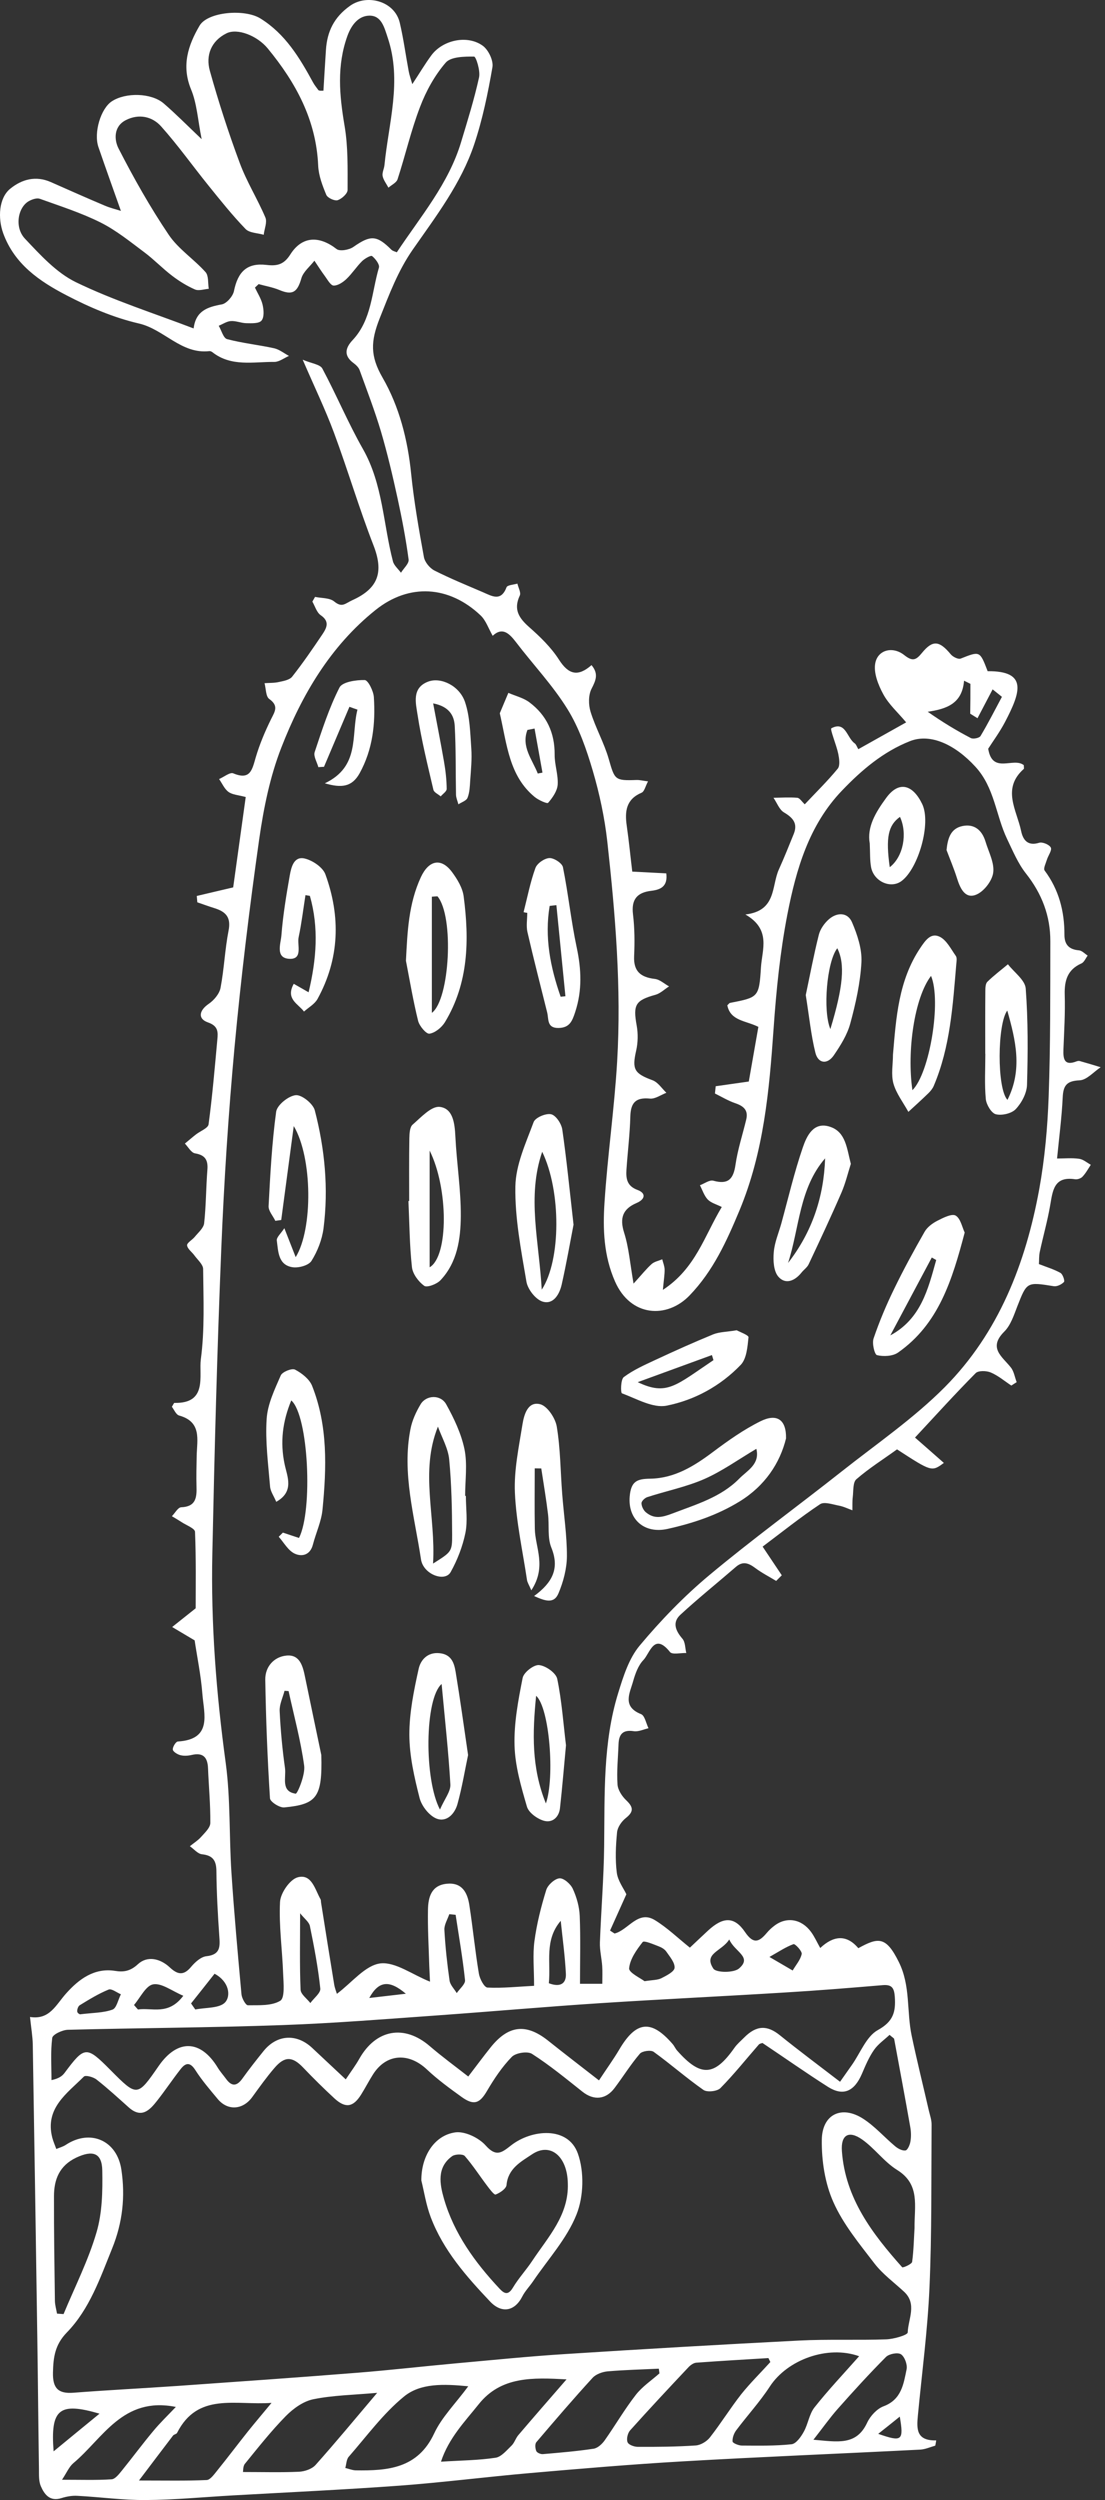 <svg width="221" height="500" viewBox="0 0 221 500" fill="none" xmlns="http://www.w3.org/2000/svg">
<rect x="0" y="0" width="221" height="500" fill="#333333" stroke="none"/>
<path d="M64.688 18.138C64.854 15.465 65.001 12.736 65.186 10.007C65.425 6.32 66.79 3.444 70.016 1.157C73.372 -1.24 78.922 0.18 79.954 4.55C80.71 7.758 81.134 11.021 81.743 14.266C81.89 15.059 82.167 15.815 82.462 16.829C83.881 14.69 84.987 12.81 86.278 11.058C88.546 7.998 93.469 6.91 96.566 9.159C97.691 9.989 98.723 12.127 98.484 13.455C97.58 18.654 96.511 23.89 94.833 28.887C92.215 36.705 87.2 43.25 82.535 49.943C79.604 54.165 77.852 58.848 75.953 63.623C74.109 68.288 74.017 71.201 76.525 75.552C79.844 81.305 81.54 87.924 82.222 94.69C82.793 100.295 83.771 105.882 84.785 111.431C84.969 112.427 85.946 113.625 86.886 114.105C90.058 115.709 93.358 117.055 96.621 118.456C98.373 119.212 100.198 120.373 101.305 117.46C101.47 116.999 102.724 116.944 103.48 116.723C103.665 117.534 104.236 118.53 103.96 119.101C102.65 121.885 103.775 123.6 105.84 125.425C108.034 127.361 110.228 129.481 111.795 131.933C113.694 134.902 115.575 135.418 118.304 133.021C119.742 134.754 119.189 136.027 118.322 137.723C117.659 138.995 117.677 140.949 118.119 142.369C119.115 145.596 120.83 148.582 121.752 151.809C122.95 155.957 122.932 156.16 127.32 155.994C127.928 155.976 128.555 156.142 129.606 156.271C129.09 157.211 128.887 158.299 128.315 158.539C125.199 159.866 124.941 162.281 125.347 165.139C125.789 168.2 126.084 171.279 126.453 174.321C128.997 174.45 131.099 174.561 133.256 174.671C133.588 177.289 132.113 177.935 130.27 178.156C127.412 178.488 126.232 179.889 126.601 182.876C126.932 185.642 126.951 188.462 126.822 191.265C126.693 194.307 128.168 195.45 130.97 195.782C131.966 195.893 132.869 196.759 133.81 197.275C132.906 197.847 132.077 198.677 131.099 198.953C127.08 200.06 126.582 200.945 127.338 205.111C127.633 206.734 127.596 208.541 127.227 210.145C126.379 213.869 126.859 214.699 130.509 216.045C131.597 216.45 132.371 217.686 133.275 218.552C132.169 218.976 131.026 219.824 129.975 219.714C127.135 219.437 126.14 220.543 126.066 223.291C125.974 226.831 125.531 230.371 125.292 233.911C125.181 235.68 125.347 237.192 127.504 237.985C129.237 238.63 129.071 239.847 127.301 240.603C124.554 241.783 123.89 243.59 124.831 246.559C125.771 249.527 126.011 252.717 126.711 256.718C128.407 254.855 129.292 253.731 130.343 252.79C130.897 252.311 131.726 252.164 132.445 251.85C132.611 252.532 132.906 253.196 132.925 253.878C132.943 254.911 132.759 255.962 132.574 257.971C139.12 253.694 140.853 247.222 144.356 241.396C143.305 240.861 142.217 240.585 141.553 239.903C140.834 239.147 140.484 238.004 139.986 237.045C140.89 236.713 141.922 235.92 142.678 236.141C145.683 236.971 146.697 235.773 147.103 232.915C147.545 229.873 148.523 226.923 149.242 223.917C149.703 222.037 148.725 221.207 147.048 220.636C145.646 220.156 144.337 219.363 142.991 218.7C143.047 218.22 143.084 217.741 143.139 217.243C145.185 216.948 147.25 216.653 149.758 216.303C150.366 212.837 151.03 209.094 151.675 205.369C149.131 204.097 146.089 204.189 145.462 201.055C145.72 200.834 145.849 200.594 146.015 200.576C151.657 199.469 151.823 199.488 152.192 193.459C152.413 189.937 154.275 185.881 149.076 182.894C155.363 182.157 154.257 177.197 155.787 173.86C156.838 171.537 157.778 169.177 158.737 166.817C159.603 164.697 158.608 163.554 156.801 162.484C155.861 161.931 155.381 160.548 154.699 159.553C156.285 159.534 157.889 159.424 159.456 159.553C159.935 159.589 160.359 160.309 160.949 160.862C163.254 158.41 165.54 156.179 167.55 153.726C168.048 153.118 167.845 151.735 167.661 150.795C167.292 148.988 165.946 145.817 166.278 145.651C169.136 144.139 169.357 147.55 170.924 148.656C171.237 148.877 171.367 149.338 171.662 149.836C174.777 148.085 177.764 146.407 181.231 144.471C179.608 142.517 177.764 140.894 176.658 138.847C175.644 136.985 174.685 134.552 175.054 132.634C175.57 129.942 178.557 129.205 180.843 131.012C182.503 132.321 183.185 132.063 184.402 130.569C186.559 127.933 187.886 128.135 190.154 130.864C190.578 131.38 191.666 131.915 192.145 131.712C195.98 130.2 195.962 130.145 197.529 134.238C205.642 134.164 204.074 138.516 201.014 144.379C199.944 146.425 198.562 148.287 197.64 149.744C198.469 154.906 202.673 151.366 204.757 153.026C204.757 153.413 204.849 153.726 204.738 153.8C200.313 157.746 203.355 162.042 204.222 166.19C204.591 167.96 205.512 169.269 207.836 168.55C208.499 168.347 209.864 168.919 210.159 169.509C210.435 170.044 209.642 171.094 209.384 171.924C209.163 172.662 208.628 173.713 208.923 174.1C211.781 177.935 212.906 182.267 212.887 186.969C212.887 188.923 213.809 189.901 215.801 190.066C216.409 190.122 216.962 190.749 217.534 191.117C217.128 191.652 216.833 192.445 216.28 192.685C213.496 193.92 212.869 196.095 212.943 198.916C213.053 202.567 212.832 206.236 212.685 209.887C212.611 211.823 212.869 213.224 215.321 212.265C215.506 212.191 215.764 212.154 215.966 212.21C217.368 212.597 218.75 213.021 220.133 213.445C218.732 214.367 217.349 216.008 215.911 216.063C213.312 216.174 212.648 217.114 212.537 219.511C212.353 223.438 211.837 227.365 211.412 231.698C212.924 231.698 214.381 231.55 215.819 231.753C216.649 231.864 217.386 232.528 218.161 232.952C217.626 233.763 217.165 234.63 216.501 235.33C216.188 235.68 215.487 235.92 215.008 235.846C210.767 235.201 210.546 238.133 210.03 241.083C209.495 244.217 208.61 247.296 207.946 250.412C207.78 251.223 207.836 252.071 207.78 252.809C209.384 253.436 210.822 253.86 212.095 254.579C212.556 254.837 212.998 256.164 212.795 256.386C212.334 256.883 211.394 257.344 210.749 257.234C205.347 256.367 205.383 256.367 203.466 261.253C202.784 263.023 202.138 265.033 200.866 266.305C197.566 269.587 200.442 271.301 202.175 273.496C202.802 274.288 202.95 275.45 203.337 276.427C202.987 276.648 202.618 276.87 202.268 277.109C200.903 276.206 199.631 275.118 198.156 274.491C197.289 274.122 195.667 274.085 195.132 274.62C190.984 278.805 187.038 283.175 183 287.508C184.863 289.13 186.78 290.827 188.771 292.578C186.338 294.367 186.338 294.367 179.405 289.868C176.676 291.841 173.8 293.648 171.274 295.842C170.555 296.468 170.703 298.146 170.555 299.363C170.445 300.248 170.5 301.152 170.481 302.055C169.578 301.723 168.675 301.281 167.753 301.115C166.499 300.875 164.84 300.285 164.01 300.838C160.028 303.493 156.285 306.498 152.524 309.319C153.906 311.384 155.123 313.21 156.358 315.053C155.99 315.422 155.603 315.809 155.234 316.178C153.833 315.33 152.358 314.574 151.049 313.597C149.74 312.62 148.596 312.159 147.195 313.357C143.489 316.565 139.673 319.626 136.077 322.945C134.418 324.475 135.1 326.134 136.483 327.738C137.073 328.42 137.018 329.637 137.257 330.596C136.151 330.559 134.473 330.965 134.012 330.412C130.823 326.411 129.993 330.633 128.684 331.997C127.652 333.067 127.062 334.708 126.637 336.201C125.974 338.598 124.37 341.29 128.205 342.82C128.961 343.115 129.219 344.664 129.698 345.641C128.721 345.862 127.688 346.378 126.748 346.231C124.554 345.899 123.78 346.839 123.706 348.831C123.614 351.522 123.319 354.214 123.503 356.888C123.577 358.012 124.425 359.285 125.292 360.096C126.73 361.479 126.73 362.364 125.144 363.617C124.314 364.281 123.503 365.443 123.411 366.457C123.153 369.13 123.024 371.859 123.356 374.514C123.558 376.136 124.702 377.63 125.273 378.847C124.204 381.225 123.098 383.677 122.01 386.111C122.305 386.314 122.618 386.498 122.913 386.701C125.679 386 127.596 381.944 130.989 384.027C133.459 385.539 135.598 387.623 137.976 389.522C139.175 388.397 140.392 387.236 141.627 386.092C144.614 383.345 146.863 383.235 149.02 386.424C150.754 388.969 151.878 388.323 153.39 386.535C153.796 386.056 154.275 385.595 154.791 385.207C157.225 383.272 160.267 383.732 162.203 386.369C162.885 387.291 163.365 388.379 164.047 389.596C166.647 387.143 169.283 386.793 171.662 389.632C175.626 387.457 177.193 387.18 179.774 392.416C182.134 397.173 181.304 402.281 182.337 407.148C183.388 412.144 184.623 417.104 185.766 422.101C185.987 423.041 186.338 424 186.319 424.94C186.245 435.8 186.375 446.659 185.895 457.5C185.526 466.055 184.383 474.592 183.572 483.128C183.332 485.709 183.203 488.18 187.241 488.069C187.186 488.42 187.13 488.77 187.057 489.12C186.061 489.397 185.065 489.858 184.051 489.913C168.177 490.724 152.284 491.351 136.391 492.273C126.213 492.863 116.036 493.73 105.877 494.615C97.212 495.371 88.583 496.477 79.899 497.122C68.763 497.933 57.608 498.45 46.453 499.077C40.682 499.408 34.93 499.962 29.159 499.998C24.587 500.035 20.014 499.39 15.423 499.15C14.391 499.095 13.285 499.298 12.289 499.611C9.966 500.349 8.878 498.874 8.159 497.214C7.717 496.182 7.809 494.891 7.79 493.711C7.661 484.898 7.587 476.067 7.458 467.235C7.182 447.784 6.868 428.332 6.555 408.881C6.518 407.203 6.223 405.525 6.002 403.387C9.984 404.014 11.183 400.916 13.322 398.575C15.7 395.938 18.779 393.504 23.001 394.168C24.66 394.445 26.043 394.26 27.574 392.841C29.454 391.089 32.054 391.679 33.971 393.486C35.52 394.924 36.718 395.164 38.212 393.375C39.005 392.435 40.185 391.347 41.291 391.236C44.167 390.923 44.001 389.227 43.854 387.143C43.559 382.847 43.319 378.552 43.282 374.237C43.264 372.117 42.6 371.084 40.388 370.845C39.539 370.753 38.783 369.794 37.972 369.241C38.71 368.632 39.558 368.116 40.185 367.415C40.941 366.567 42.047 365.553 42.065 364.595C42.102 360.944 41.752 357.293 41.604 353.624C41.512 351.43 40.609 350.453 38.322 350.988C37.603 351.154 36.774 351.209 36.073 351.025C35.483 350.877 34.617 350.342 34.561 349.918C34.506 349.402 35.151 348.333 35.557 348.296C42.526 347.872 40.793 342.838 40.48 338.819C40.185 335.003 39.392 331.223 38.931 328.07C37.179 327.019 35.797 326.208 34.432 325.397C35.741 324.346 37.069 323.295 39.134 321.654C39.134 317.284 39.226 311.827 39.005 306.369C38.986 305.687 37.309 305.06 36.368 304.452C35.723 304.028 35.041 303.641 34.377 303.235C35.004 302.608 35.594 301.465 36.239 301.447C39.189 301.336 39.373 299.492 39.3 297.28C39.244 295.233 39.3 293.187 39.337 291.14C39.41 287.932 40.388 284.374 35.834 283.101C35.207 282.935 34.801 281.903 34.377 281.35C34.672 280.889 34.783 280.557 34.893 280.575C41.586 280.723 39.742 275.1 40.166 271.855C40.959 265.918 40.682 259.833 40.627 253.804C40.627 252.901 39.539 251.979 38.894 251.094C38.396 250.394 37.493 249.785 37.419 249.066C37.364 248.568 38.452 247.978 38.949 247.37C39.65 246.503 40.719 245.618 40.83 244.641C41.217 241.12 41.199 237.543 41.475 234.003C41.641 232.03 41.07 231.016 39.005 230.666C38.23 230.536 37.64 229.393 36.977 228.711C37.714 228.103 38.433 227.476 39.189 226.886C40.056 226.204 41.623 225.632 41.715 224.858C42.471 219.234 42.95 213.574 43.467 207.932C43.614 206.42 43.669 205.204 41.604 204.484C39.484 203.747 39.834 202.069 41.752 200.76C42.803 200.041 43.891 198.75 44.112 197.552C44.831 193.772 44.978 189.882 45.716 186.102C46.232 183.484 45.181 182.36 42.987 181.659C41.807 181.29 40.646 180.866 39.466 180.461C39.429 180.037 39.392 179.612 39.355 179.188C41.531 178.672 43.706 178.156 46.638 177.474C47.412 171.887 48.279 165.692 49.145 159.405C47.689 159 46.509 158.963 45.716 158.391C44.886 157.801 44.444 156.695 43.817 155.81C44.776 155.404 45.992 154.39 46.656 154.667C50.086 156.105 50.436 153.911 51.136 151.514C51.911 148.877 52.999 146.296 54.215 143.826C54.99 142.277 55.783 141.171 53.847 139.788C53.146 139.29 53.202 137.723 52.907 136.635C53.884 136.561 54.861 136.617 55.801 136.395C56.723 136.192 57.922 135.99 58.438 135.326C60.576 132.616 62.531 129.758 64.467 126.882C65.315 125.609 66.016 124.319 64.153 123.047C63.342 122.494 63.01 121.258 62.475 120.318C62.66 120.004 62.826 119.691 63.01 119.378C64.319 119.654 65.942 119.544 66.845 120.3C68.449 121.609 69.021 120.687 70.496 120.023C75.787 117.626 76.728 114.289 74.7 109.071C71.823 101.678 69.574 94.026 66.808 86.578C65.094 81.95 62.936 77.488 60.539 71.938C62.291 72.694 64.006 72.86 64.467 73.708C67.306 79.018 69.629 84.605 72.598 89.823C76.58 96.847 76.635 104.794 78.59 112.279C78.811 113.109 79.641 113.791 80.194 114.547C80.728 113.662 81.835 112.703 81.724 111.892C81.171 107.781 80.397 103.706 79.512 99.65C78.534 95.169 77.484 90.689 76.193 86.301C74.958 82.153 73.39 78.078 71.915 74.003C71.713 73.469 71.196 72.971 70.717 72.621C68.707 71.145 69.039 69.597 70.533 68.011C74.349 63.937 74.331 58.442 75.787 53.519C75.972 52.911 75.087 51.749 74.423 51.215C74.165 51.012 72.948 51.712 72.413 52.229C71.288 53.353 70.422 54.718 69.279 55.806C68.597 56.451 67.583 57.133 66.734 57.115C66.126 57.096 65.518 55.953 65.001 55.252C64.246 54.239 63.582 53.169 62.881 52.137C61.996 53.298 60.669 54.331 60.281 55.64C59.47 58.461 58.511 59.106 55.875 58C54.547 57.447 53.109 57.207 51.727 56.82C51.487 57.059 51.229 57.281 50.989 57.52C51.524 58.663 52.243 59.751 52.519 60.95C52.759 61.982 52.87 63.439 52.298 64.121C51.8 64.729 50.325 64.656 49.274 64.637C48.223 64.619 47.191 64.139 46.158 64.213C45.347 64.268 44.554 64.822 43.743 65.153C44.296 66.075 44.665 67.624 45.421 67.827C48.5 68.638 51.708 68.97 54.824 69.652C55.875 69.892 56.797 70.648 57.792 71.182C56.815 71.606 55.838 72.381 54.879 72.381C50.676 72.344 46.251 73.395 42.489 70.445C42.324 70.316 42.084 70.205 41.881 70.224C36.239 70.869 32.828 65.854 27.758 64.692C22.743 63.531 17.839 61.429 13.248 59.032C7.901 56.248 2.886 52.837 0.637 46.642C-0.451 43.618 -0.248 39.599 2.056 37.737C4.398 35.838 7.163 35.1 10.15 36.41C13.727 37.995 17.304 39.581 20.918 41.111C22.024 41.59 23.222 41.867 24.181 42.18C22.614 37.755 21.12 33.589 19.682 29.403C18.705 26.509 20.162 21.697 22.374 20.258C25.14 18.451 30.265 18.562 32.736 20.683C35.114 22.729 37.327 24.978 40.332 27.836C39.558 23.964 39.392 20.719 38.212 17.88C36.258 13.142 37.622 9.048 39.908 5.14C41.531 2.356 48.943 1.729 52.095 3.702C57.055 6.781 59.913 11.538 62.605 16.479C62.9 17.032 63.324 17.53 63.692 18.046C63.987 18.193 64.153 18.138 64.688 18.138ZM86.001 396.325C85.965 395.422 85.891 394.279 85.854 393.154C85.743 389.393 85.522 385.632 85.596 381.87C85.651 379.437 86.26 377.058 89.339 376.745C92.436 376.431 93.487 378.533 93.874 381.041C94.575 385.576 95.017 390.167 95.773 394.703C95.939 395.754 96.843 397.468 97.488 397.505C100.512 397.653 103.572 397.321 106.817 397.155C106.817 393.762 106.522 390.941 106.891 388.194C107.352 384.747 108.219 381.317 109.251 377.98C109.564 376.984 110.929 375.749 111.888 375.657C112.736 375.583 114.119 376.782 114.561 377.759C115.335 379.437 115.87 381.354 115.944 383.179C116.128 387.66 115.999 392.14 115.999 396.749C117.843 396.749 118.986 396.749 120.461 396.749C120.461 395.496 120.516 394.352 120.443 393.228C120.332 391.642 119.926 390.038 119.982 388.471C120.221 382.055 120.756 375.657 120.83 369.241C120.959 358.916 120.553 348.554 123.651 338.561C124.665 335.261 125.789 331.684 127.928 329.121C132.15 324.069 136.796 319.257 141.83 315.053C150.44 307.863 159.53 301.244 168.324 294.293C175.294 288.78 182.724 283.691 188.956 277.423C199.742 266.545 205.144 252.661 207.854 237.801C208.96 231.698 209.513 225.448 209.735 219.234C210.103 208.909 210.048 198.566 210.067 188.241C210.085 183.171 208.37 178.727 205.199 174.708C203.595 172.68 202.563 170.173 201.419 167.794C199.152 163.056 198.93 157.525 195.077 153.339C191.058 148.951 186.135 146.61 182.023 148.214C176.64 150.334 172.307 154.021 168.398 158.114C161.797 164.992 159.235 173.86 157.483 182.839C156.027 190.361 155.252 198.05 154.718 205.72C153.851 218.11 152.763 230.371 147.914 242.041C145.333 248.218 142.66 254.155 137.921 259.077C133.404 263.779 126.121 263.392 123.005 256.293C120.738 251.131 120.553 245.821 120.903 240.493C121.512 231.09 122.876 221.723 123.429 212.32C124.296 197.589 123.079 182.913 121.457 168.273C120.922 163.517 119.908 158.76 118.562 154.169C117.308 149.91 115.815 145.559 113.492 141.816C110.542 137.041 106.596 132.892 103.185 128.412C101.802 126.605 100.438 125.37 98.539 127.158C97.672 125.646 97.175 124.079 96.124 123.084C89.837 117.128 81.835 116.594 75.087 122.014C66.071 129.242 60.355 138.995 56.262 149.523C53.994 155.331 52.722 161.654 51.837 167.849C49.883 181.641 48.205 195.487 46.914 209.352C45.679 222.756 44.812 236.215 44.259 249.674C43.43 269.974 42.895 290.274 42.471 310.591C42.157 324.659 43.245 338.635 45.144 352.592C46.121 359.819 45.808 367.213 46.288 374.514C46.822 382.645 47.56 390.757 48.297 398.869C48.371 399.662 49.145 401.045 49.569 401.045C51.782 401.027 54.345 401.193 56.059 400.142C57 399.552 56.705 396.657 56.631 394.795C56.465 389.983 55.764 385.171 56.004 380.395C56.096 378.607 57.977 375.878 59.544 375.454C62.346 374.698 62.992 377.888 64.116 379.861C64.209 380.027 64.172 380.285 64.209 380.487C65.075 385.963 65.942 391.458 66.845 396.934C66.974 397.671 67.269 398.39 67.38 398.759C70.403 396.491 73.04 393.062 76.064 392.675C79.069 392.324 82.498 394.942 86.001 396.325ZM152.487 408.586C152.321 408.66 151.934 408.697 151.749 408.918C149.205 411.831 146.789 414.873 144.079 417.62C143.434 418.266 141.443 418.487 140.705 417.989C137.276 415.592 134.123 412.808 130.731 410.356C130.159 409.95 128.426 410.19 127.965 410.743C126.121 412.9 124.609 415.353 122.895 417.62C121.143 419.943 118.728 420.109 116.497 418.339C113.197 415.721 109.933 413.029 106.393 410.762C105.49 410.19 103.148 410.559 102.355 411.37C100.42 413.361 98.834 415.74 97.414 418.155C95.939 420.681 94.796 421.16 92.307 419.372C89.929 417.657 87.55 415.924 85.412 413.914C81.724 410.43 77.281 410.706 74.626 414.836C73.778 416.164 73.058 417.583 72.21 418.929C70.625 421.455 69.094 421.695 66.882 419.667C64.743 417.694 62.66 415.629 60.65 413.527C58.493 411.259 56.944 411.167 54.861 413.619C53.294 415.445 51.892 417.418 50.473 419.372C48.611 421.972 45.568 422.211 43.559 419.814C41.992 417.934 40.388 416.072 39.078 414.025C38.046 412.403 37.161 412.495 36.147 413.785C34.524 415.85 33.068 418.044 31.445 420.109C29.933 422.045 28.293 423.76 25.73 421.455C23.628 419.575 21.544 417.657 19.314 415.906C18.668 415.389 17.101 414.965 16.769 415.316C13.377 418.708 8.933 421.64 10.464 427.558C10.666 428.314 10.998 429.051 11.257 429.789C11.883 429.531 12.566 429.346 13.137 428.978C18.041 425.733 23.407 428.056 24.273 433.919C25.084 439.303 24.513 444.52 22.448 449.628C20.033 455.601 17.912 461.815 13.358 466.498C10.98 468.95 10.666 471.439 10.593 474.481C10.519 477.615 11.607 478.777 14.704 478.537C21.655 478.003 28.625 477.652 35.575 477.173C47.56 476.325 59.544 475.495 71.528 474.536C78.037 474.02 84.545 473.264 91.053 472.674C98.428 472.011 105.803 471.255 113.178 470.794C128.721 469.798 144.264 468.895 159.825 468.102C165.632 467.807 171.459 468.065 177.248 467.862C178.76 467.807 181.525 467.014 181.544 466.479C181.636 463.788 183.461 460.782 180.806 458.33C178.815 456.486 176.547 454.827 174.906 452.707C171.901 448.779 168.638 444.852 166.665 440.39C164.987 436.629 164.305 432.112 164.36 427.945C164.434 422.82 168.343 420.994 172.602 423.723C174.962 425.235 176.861 427.429 179.018 429.236C179.59 429.715 180.438 430.176 181.101 430.084C181.507 430.029 181.968 428.996 182.079 428.332C182.245 427.392 182.226 426.378 182.06 425.438C181.028 419.556 179.921 413.675 178.834 407.793C178.797 407.627 178.539 407.517 177.912 406.964C176.879 407.941 175.607 408.807 174.796 409.987C173.782 411.444 173.081 413.122 172.381 414.763C170.869 418.266 168.675 419.28 165.651 417.399C161.3 414.634 156.985 411.591 152.487 408.586ZM79.364 50.459C84.121 43.287 89.744 36.723 92.233 28.371C93.524 24.093 94.852 19.834 95.81 15.483C96.105 14.156 95.202 11.316 94.815 11.316C92.879 11.298 90.168 11.335 89.136 12.533C86.942 15.078 85.209 18.212 84.01 21.383C82.203 26.085 81.079 31.044 79.512 35.856C79.29 36.539 78.313 36.981 77.686 37.534C77.281 36.76 76.691 36.022 76.525 35.211C76.396 34.529 76.82 33.755 76.894 33.017C77.723 24.573 80.433 16.202 77.557 7.573C76.838 5.398 76.267 3.075 73.833 3.13C71.786 3.185 70.348 4.826 69.5 7.131C67.325 13.142 67.878 19.041 68.91 25.144C69.629 29.348 69.519 33.718 69.519 37.995C69.519 38.714 68.357 39.765 67.527 40.042C66.919 40.226 65.518 39.581 65.26 38.972C64.485 37.11 63.729 35.119 63.637 33.146C63.25 24.001 59.175 16.534 53.552 9.694C51.431 7.113 47.449 5.582 45.292 6.67C42.213 8.2 41.107 11.095 41.973 14.174C43.706 20.387 45.697 26.546 47.947 32.593C49.33 36.336 51.505 39.802 53.072 43.489C53.478 44.43 52.87 45.794 52.741 46.956C51.505 46.587 49.883 46.605 49.108 45.794C46.472 43.065 44.093 40.079 41.697 37.11C38.525 33.183 35.594 29.053 32.238 25.292C30.45 23.282 27.758 22.692 25.14 24.038C22.651 25.329 22.854 28.057 23.72 29.717C26.744 35.617 30.026 41.443 33.732 46.937C35.649 49.795 38.765 51.805 41.107 54.423C41.752 55.142 41.568 56.635 41.752 57.76C40.812 57.834 39.742 58.221 38.986 57.889C37.382 57.188 35.834 56.23 34.432 55.16C32.515 53.704 30.837 51.934 28.919 50.496C26.08 48.375 23.278 46.089 20.125 44.504C16.253 42.568 12.086 41.24 7.993 39.765C7.403 39.544 6.5 39.839 5.873 40.171C3.605 41.332 2.812 45.425 4.988 47.73C8.048 50.975 11.275 54.533 15.165 56.432C22.651 60.065 30.671 62.609 38.728 65.688C39.152 62.148 41.531 61.392 44.37 60.876C45.329 60.691 46.564 59.272 46.785 58.239C47.578 54.312 49.422 52.524 53.312 52.985C55.469 53.243 56.797 52.893 58.069 50.883C60.41 47.195 63.84 47.103 67.325 49.813C67.97 50.311 69.85 49.979 70.698 49.371C74.109 46.993 75.345 47.011 78.276 49.943C78.59 50.238 79.051 50.311 79.364 50.459ZM119.797 416.072C121.401 413.638 122.71 411.831 123.835 409.932C127.209 404.179 130.233 403.829 134.529 408.807C134.879 409.213 135.082 409.729 135.432 410.116C140.134 415.426 142.862 415.279 146.882 409.563C147.416 408.807 148.135 408.199 148.799 407.535C151.288 405.009 153.445 404.991 155.99 407.056C159.825 410.153 163.789 413.103 168.011 416.348C168.97 414.984 169.67 413.988 170.371 412.993C172.067 410.596 173.266 407.277 175.57 406.005C178.668 404.29 179.165 402.391 178.963 399.367C178.834 397.542 178.354 396.86 176.492 397.026C169.947 397.579 163.383 398.114 156.819 398.501C144.595 399.257 132.353 399.828 120.129 400.621C109.306 401.322 98.52 402.28 87.698 403.055C77.299 403.792 66.919 404.64 56.502 405.009C42.194 405.525 27.887 405.581 13.561 405.949C12.455 405.986 10.537 406.89 10.445 407.572C10.095 410.356 10.298 413.195 10.298 416.016C11.754 415.703 12.418 415.223 12.897 414.597C16.935 409.176 17.267 409.139 22.079 413.988C27.445 419.39 27.445 419.39 31.759 413.158C35.502 407.775 40.129 407.904 43.54 413.509C44.02 414.302 44.665 415.021 45.218 415.777C46.343 417.325 47.357 417.27 48.481 415.703C49.828 413.822 51.266 411.997 52.722 410.19C55.377 406.908 59.286 406.65 62.402 409.545C64.596 411.591 66.771 413.638 69.15 415.869C70.256 414.209 71.159 413.011 71.879 411.72C75.216 405.839 80.876 404.843 85.946 409.213C88.435 411.352 91.109 413.306 93.653 415.297C95.368 413.048 96.695 411.259 98.078 409.526C101.636 405.046 105.158 404.622 109.528 408.051C112.809 410.669 116.147 413.232 119.797 416.072ZM154.072 472.398C153.943 472.14 153.814 471.863 153.685 471.605C148.873 471.9 144.079 472.176 139.267 472.527C138.732 472.564 138.124 472.988 137.718 473.412C133.773 477.597 129.846 481.801 126.011 486.078C125.531 486.631 125.255 487.793 125.513 488.438C125.716 488.954 126.84 489.36 127.559 489.36C131.431 489.379 135.303 489.342 139.156 489.084C140.152 489.01 141.369 488.272 141.996 487.461C144.19 484.659 146.07 481.616 148.264 478.814C150.071 476.565 152.136 474.536 154.072 472.398ZM171.827 471.236C165.559 468.987 157.483 471.9 153.962 477.302C151.97 480.363 149.463 483.091 147.25 486.041C146.789 486.65 146.458 487.553 146.513 488.291C146.55 488.623 147.693 489.083 148.32 489.102C151.639 489.12 154.994 489.194 158.294 488.844C159.216 488.752 160.193 487.369 160.747 486.355C161.613 484.824 161.834 482.833 162.885 481.487C165.651 477.984 168.73 474.739 171.827 471.236ZM182.908 445.608C182.853 441.202 184.088 436.887 179.442 433.993C176.824 432.37 174.925 429.642 172.399 427.872C169.726 426.009 168.14 426.986 168.38 430.231C169.062 439.671 174.464 446.733 180.438 453.444C180.567 453.592 182.355 452.836 182.429 452.356C182.742 450.033 182.779 447.655 182.908 445.608ZM75.437 478.556C70.735 478.98 66.605 479.035 62.641 479.846C60.65 480.252 58.641 481.709 57.166 483.202C54.234 486.189 51.634 489.489 48.979 492.753C48.574 493.25 48.648 494.172 48.592 494.393C52.593 494.393 56.207 494.504 59.821 494.338C60.964 494.283 62.402 493.785 63.121 492.974C67.103 488.512 70.883 483.94 75.437 478.556ZM11.404 462.718C11.847 462.755 12.289 462.773 12.713 462.81C14.962 457.39 17.654 452.098 19.295 446.493C20.457 442.584 20.53 438.233 20.457 434.103C20.401 430.545 18.539 429.973 15.276 431.504C11.883 433.108 10.796 435.873 10.796 439.247C10.777 446.217 10.888 453.186 10.98 460.155C10.998 461.022 11.257 461.87 11.404 462.718ZM27.795 496.09C33.086 496.09 37.216 496.182 41.346 495.998C42.047 495.961 42.803 494.891 43.374 494.191C45.476 491.591 47.486 488.918 49.569 486.3C50.989 484.53 52.464 482.796 54.308 480.565C47.08 481.1 39.558 478.39 35.409 486.576C35.28 486.816 34.801 486.871 34.617 487.092C32.496 489.858 30.413 492.642 27.795 496.09ZM93.653 477.247C88.712 476.767 84.084 476.601 80.784 479.312C76.617 482.723 73.335 487.24 69.74 491.351C69.279 491.886 69.279 492.826 69.058 493.582C69.758 493.748 70.44 494.043 71.141 494.062C77.539 494.154 83.549 493.711 86.831 486.687C88.343 483.442 91.053 480.768 93.653 477.247ZM113.307 475.864C106.541 475.495 100.198 475.237 95.737 480.842C92.971 484.308 89.744 487.608 88.195 492.328C92.307 492.07 95.755 492.052 99.129 491.536C100.29 491.351 101.341 490.042 102.319 489.102C102.89 488.549 103.13 487.645 103.665 487.018C106.707 483.442 109.804 479.902 113.307 475.864ZM131.892 474.666C131.855 474.352 131.8 474.039 131.763 473.725C128.352 473.891 124.941 473.965 121.549 474.26C120.498 474.352 119.207 474.813 118.525 475.551C114.672 479.754 110.966 484.087 107.26 488.438C106.965 488.789 107.039 489.692 107.26 490.208C107.407 490.54 108.126 490.854 108.569 490.817C111.961 490.522 115.372 490.245 118.746 489.729C119.558 489.6 120.443 488.77 120.959 488.033C123.061 485.046 124.904 481.875 127.135 478.998C128.426 477.32 130.288 476.085 131.892 474.666ZM35.17 481.377C24.55 479.238 20.604 487.664 14.667 492.624C13.819 493.343 13.34 494.523 12.4 495.942C16.235 495.942 19.295 496.053 22.337 495.85C23.056 495.795 23.812 494.799 24.384 494.098C26.486 491.499 28.477 488.807 30.616 486.244C31.98 484.585 33.529 483.11 35.17 481.377ZM162.683 487.94C167.421 488.328 171.256 489.213 173.431 484.529C174.058 483.184 175.386 481.746 176.713 481.248C180.309 479.902 180.714 476.786 181.323 473.836C181.507 472.914 180.936 471.347 180.198 470.849C179.553 470.425 177.82 470.757 177.193 471.384C173.856 474.739 170.666 478.242 167.531 481.782C165.983 483.534 164.618 485.47 162.683 487.94ZM194.081 136.764C193.657 136.561 193.233 136.34 192.809 136.137C192.44 140.765 189.269 141.797 185.545 142.351C188.513 144.434 191.297 146.112 194.155 147.605C194.634 147.863 195.87 147.605 196.109 147.2C197.64 144.637 198.986 141.982 200.387 139.364C199.76 138.866 199.152 138.368 198.525 137.87C197.511 139.788 196.515 141.724 195.501 143.641C195.022 143.346 194.524 143.033 194.044 142.738C194.081 140.747 194.081 138.755 194.081 136.764ZM60.023 382.645C60.023 388.121 59.913 393.043 60.115 397.929C60.152 398.851 61.388 399.718 62.07 400.603C62.77 399.625 64.153 398.593 64.061 397.708C63.619 393.504 62.826 389.337 61.978 385.189C61.812 384.396 60.89 383.732 60.023 382.645ZM128.905 396.233C130.583 395.975 131.523 396.012 132.261 395.643C133.275 395.127 134.824 394.352 134.916 393.578C135.008 392.545 133.976 391.347 133.275 390.333C132.943 389.835 132.298 389.466 131.708 389.245C130.638 388.84 128.813 388.047 128.537 388.397C127.32 389.946 125.992 391.808 125.826 393.652C125.734 394.518 128.149 395.643 128.905 396.233ZM91.127 382.958C90.703 382.921 90.279 382.866 89.855 382.829C89.505 383.88 88.823 384.949 88.878 385.963C89.062 389.356 89.431 392.748 89.91 396.104C90.039 396.989 90.851 397.782 91.348 398.611C91.938 397.745 93.082 396.823 93.008 396.03C92.547 391.661 91.791 387.309 91.127 382.958ZM10.722 490.263C14.022 487.553 16.88 485.193 19.904 482.723C11.865 480.381 10.058 481.745 10.722 490.263ZM36.663 399.146C34.377 398.187 32.349 396.565 30.634 396.86C29.159 397.118 28.053 399.533 26.799 400.99C27.057 401.285 27.315 401.598 27.592 401.893C30.413 401.469 33.658 403.147 36.663 399.146ZM109.767 396.639C112.146 397.542 113.252 396.62 113.178 394.795C113.012 391.329 112.533 387.862 112.146 384.157C108.845 388.028 110.191 392.398 109.767 396.639ZM38.212 400.676C38.489 401.082 38.765 401.488 39.06 401.893C41.125 401.469 43.928 401.69 45.052 400.437C46.158 399.201 45.9 396.344 42.913 394.74C41.365 396.712 39.779 398.704 38.212 400.676ZM16.032 402.852C18.595 402.539 20.678 402.575 22.503 401.912C23.314 401.617 23.628 399.921 24.181 398.851C23.351 398.501 22.3 397.653 21.71 397.911C19.682 398.741 17.802 399.902 15.94 401.045C15.608 401.248 15.368 401.985 15.46 402.373C15.552 402.723 16.161 402.944 16.032 402.852ZM145.849 387.881C144.374 390.278 140.613 390.646 142.678 393.726C143.231 394.555 146.771 394.592 147.804 393.689C150.514 391.365 146.937 390.388 145.849 387.881ZM158.534 394.094C159.179 392.988 160.101 391.956 160.341 390.794C160.452 390.222 159.013 388.711 158.7 388.821C157.17 389.374 155.787 390.315 153.888 391.384C155.75 392.472 156.912 393.154 158.534 394.094ZM73.851 399.589C76.728 399.257 78.958 398.999 81.171 398.741C77.852 395.92 75.732 396.159 73.851 399.589ZM179.958 483.313C178.262 484.677 176.953 485.728 175.644 486.76C180.438 488.438 180.77 488.125 179.958 483.313Z" fill="white"/>
<path d="M157.207 287.674C155.99 292.615 153.003 297.151 147.951 300.267C143.489 303.014 138.64 304.636 133.496 305.779C128.905 306.793 125.568 303.917 125.937 299.326C126.195 296.21 127.43 295.768 130.048 295.731C134.916 295.657 138.843 293.205 142.623 290.366C145.628 288.116 148.744 285.904 152.1 284.245C155.344 282.64 157.28 283.876 157.207 287.674ZM151.27 289.757C147.638 291.915 144.411 294.238 140.853 295.805C137.221 297.39 133.257 298.183 129.458 299.418C128.961 299.584 128.297 300.211 128.297 300.635C128.297 301.244 128.684 302.037 129.163 302.442C130.878 303.88 132.482 303.456 134.566 302.663C139.286 300.857 144.172 299.437 147.822 295.749C149.389 294.127 152.044 292.873 151.27 289.757Z" fill="white"/>
<path d="M81.835 240.198C81.835 236.012 81.798 231.827 81.871 227.642C81.89 226.702 81.945 225.411 82.535 224.913C84.195 223.475 86.26 221.189 87.938 221.373C90.592 221.668 90.943 224.637 91.072 227.255C91.33 232.601 92.197 237.93 92.16 243.258C92.123 247.794 91.459 252.477 88.103 256.035C87.366 256.828 85.393 257.566 84.84 257.16C83.697 256.33 82.535 254.782 82.388 253.417C81.908 249.048 81.89 244.623 81.687 240.216C81.724 240.179 81.779 240.198 81.835 240.198ZM85.928 230.112C85.928 237.801 85.928 245.508 85.928 253.454C89.726 251.242 89.689 237.653 85.928 230.112Z" fill="white"/>
<path d="M114.708 244.936C114.063 248.236 113.307 252.606 112.33 256.939C111.888 258.856 110.671 260.977 108.514 260.313C107.131 259.889 105.545 257.861 105.287 256.33C104.218 250.025 102.964 243.627 103.075 237.285C103.148 232.952 105.176 228.601 106.725 224.415C107.057 223.512 109.177 222.608 110.228 222.848C111.187 223.069 112.293 224.747 112.459 225.909C113.307 231.809 113.897 237.764 114.708 244.936ZM108.44 230.352C105.361 239.313 107.813 248.236 108.348 257.934C112.219 252.016 112.238 238.188 108.44 230.352Z" fill="white"/>
<path d="M106.946 293.666C106.946 297.685 106.891 301.723 106.965 305.742C107.02 309.467 109.399 313.283 106.264 318.059C105.803 316.971 105.471 316.491 105.398 315.975C104.531 310.167 103.241 304.378 102.982 298.552C102.78 294.016 103.775 289.407 104.494 284.871C104.808 282.917 105.564 280.225 108.016 280.834C109.454 281.184 111.076 283.618 111.353 285.314C112.09 289.739 112.091 294.293 112.441 298.792C112.754 302.94 113.4 307.107 113.381 311.255C113.363 313.744 112.662 316.381 111.685 318.686C110.763 320.861 108.938 320.142 106.817 319.202C110.542 316.473 111.943 313.652 110.265 309.504C109.454 307.512 109.878 305.042 109.601 302.811C109.233 299.769 108.716 296.727 108.255 293.684C107.813 293.684 107.371 293.666 106.946 293.666Z" fill="white"/>
<path d="M178.594 210.938C179.221 203.544 179.7 196.114 184.033 189.624C185.084 188.057 186.172 186.471 187.96 187.356C189.325 188.038 190.191 189.808 191.168 191.191C191.426 191.56 191.316 192.242 191.261 192.777C190.56 201.055 190.062 209.389 186.743 217.188C186.504 217.741 186.08 218.257 185.637 218.681C184.346 219.935 183.001 221.152 181.673 222.369C180.641 220.488 179.258 218.718 178.686 216.708C178.188 214.902 178.594 212.855 178.594 210.938ZM182.484 218.036C185.951 214.588 188.31 200.189 186.209 195.174C182.89 199.488 181.341 210.219 182.484 218.036Z" fill="white"/>
<path d="M81.189 192.15C81.484 186.342 81.706 180.774 84.176 175.427C85.743 172.053 88.214 171.463 90.408 174.413C91.459 175.833 92.51 177.566 92.731 179.262C93.874 187.983 93.727 196.593 88.989 204.429C88.343 205.48 87.034 206.568 85.891 206.734C85.246 206.826 83.881 205.204 83.623 204.171C82.646 200.207 81.964 196.169 81.189 192.15ZM87.495 179.262C87.126 179.281 86.739 179.299 86.37 179.336C86.37 187.117 86.37 194.897 86.37 202.567C89.947 199.949 90.869 183.263 87.495 179.262Z" fill="white"/>
<path d="M93.174 299.179C93.174 301.649 93.561 304.194 93.082 306.572C92.528 309.283 91.478 311.993 90.132 314.408C88.989 316.473 84.637 314.887 84.195 311.845C82.904 303.235 80.36 294.662 82.093 285.812C82.425 284.079 83.218 282.364 84.121 280.852C85.246 278.972 88.14 278.861 89.247 280.871C90.814 283.691 92.252 286.734 92.897 289.85C93.506 292.836 93.026 296.044 93.026 299.16C93.063 299.179 93.118 299.179 93.174 299.179ZM86.61 312.712C90.261 310.389 90.445 310.389 90.427 306.941C90.408 301.908 90.316 296.856 89.837 291.859C89.615 289.628 88.362 287.49 87.587 285.314C83.955 294.367 87.182 303.235 86.61 312.712Z" fill="white"/>
<path d="M104.716 182.433C105.471 179.483 106.043 176.478 107.076 173.62C107.407 172.68 108.864 171.666 109.86 171.611C110.763 171.555 112.422 172.625 112.588 173.436C113.658 178.746 114.211 184.167 115.335 189.458C116.276 193.865 116.46 198.068 115.04 202.401C114.45 204.19 113.953 205.535 111.74 205.591C109.343 205.646 109.767 203.839 109.436 202.493C108.108 197.146 106.725 191.8 105.49 186.416C105.213 185.199 105.453 183.853 105.453 182.562C105.195 182.544 104.955 182.489 104.716 182.433ZM111.279 181.032C110.837 181.069 110.376 181.124 109.933 181.18C108.882 187.43 110.062 193.422 112.127 199.341C112.441 199.304 112.773 199.285 113.086 199.248C112.478 193.164 111.888 187.098 111.279 181.032Z" fill="white"/>
<path d="M58.253 280.078C56.52 284.281 55.986 288.411 56.926 292.855C57.442 295.307 58.917 298.294 55.248 300.359C54.769 299.197 54.087 298.275 54.013 297.298C53.644 292.799 53.036 288.264 53.331 283.784C53.515 280.815 54.935 277.884 56.151 275.081C56.465 274.362 58.382 273.588 59.009 273.92C60.355 274.62 61.886 275.819 62.42 277.165C65.591 285.166 65.315 293.537 64.504 301.889C64.282 304.267 63.195 306.554 62.586 308.895C62.051 311.034 60.355 311.403 58.899 310.702C57.608 310.075 56.778 308.508 55.746 307.346C56.023 307.07 56.299 306.793 56.576 306.517C57.645 306.867 58.714 307.236 59.802 307.586C62.605 302.055 61.701 283.083 58.253 280.078Z" fill="white"/>
<path d="M93.616 351.006C93.008 353.864 92.436 357.386 91.496 360.796C90.961 362.751 89.32 364.539 87.255 363.691C85.799 363.083 84.324 361.184 83.918 359.598C82.867 355.468 81.89 351.209 81.872 346.987C81.853 342.562 82.775 338.1 83.734 333.749C84.121 332.016 85.485 330.375 87.919 330.633C90.279 330.873 90.832 332.587 91.127 334.376C91.994 339.63 92.731 344.922 93.616 351.006ZM88.325 336.791C84.932 339.741 84.803 355.892 87.993 361.903C88.915 359.782 90.15 358.289 90.076 356.888C89.707 350.435 88.988 344 88.325 336.791Z" fill="white"/>
<path d="M170.168 232.768C169.597 234.537 169.117 236.602 168.288 238.52C166.204 243.332 163.973 248.089 161.742 252.827C161.447 253.473 160.765 253.934 160.304 254.505C158.977 256.183 157.078 256.976 155.658 255.316C154.718 254.21 154.607 252.071 154.754 250.449C154.902 248.513 155.713 246.651 156.248 244.752C157.649 239.645 158.848 234.482 160.562 229.486C161.337 227.218 162.701 224.231 166.02 225.356C169.154 226.388 169.357 229.652 170.168 232.768ZM157.612 252.588C162.424 246.411 164.766 239.387 165.024 231.661C159.825 237.672 159.899 245.545 157.612 252.588Z" fill="white"/>
<path d="M192.938 246.503C190.431 256.017 187.739 264.812 179.608 270.509C178.557 271.246 176.713 271.338 175.404 271.025C174.907 270.914 174.372 268.647 174.722 267.669C175.865 264.314 177.248 261.013 178.815 257.805C180.696 253.915 182.779 250.099 184.918 246.356C185.453 245.415 186.504 244.641 187.481 244.143C188.624 243.553 190.375 242.668 191.131 243.111C192.127 243.701 192.44 245.489 192.938 246.503ZM187.241 251.998C186.946 251.832 186.651 251.666 186.356 251.5C183.591 256.699 180.825 261.88 178.059 267.079C184.199 263.761 185.619 257.824 187.241 251.998Z" fill="white"/>
<path d="M64.264 351.006C64.485 359.469 63.361 360.852 56.852 361.479C55.93 361.571 54.031 360.354 53.994 359.653C53.497 351.762 53.183 343.834 53.054 335.924C53.017 333.325 54.806 331.352 57.276 331.112C59.986 330.836 60.577 333.251 61.019 335.445C62.217 341.271 63.453 347.098 64.264 351.006ZM57.719 338.211C57.442 338.192 57.184 338.174 56.907 338.155C56.557 339.501 55.875 340.866 55.93 342.193C56.115 346.01 56.465 349.845 57 353.624C57.258 355.523 56.115 358.289 59.138 358.731C59.47 358.787 61.074 354.989 60.835 353.145C60.152 348.13 58.806 343.189 57.719 338.211Z" fill="white"/>
<path d="M56.87 245.637C57.811 248.034 58.364 249.472 59.138 251.426C62.605 245.821 62.512 231.514 58.751 225.208C57.921 231.477 57.073 237.746 56.244 243.996C55.856 244.051 55.451 244.106 55.064 244.162C54.603 243.185 53.681 242.189 53.718 241.23C54.05 234.925 54.382 228.601 55.23 222.35C55.414 221.004 57.682 219.179 59.138 219.032C60.337 218.903 62.605 220.728 62.955 222.055C64.965 229.781 65.721 237.69 64.706 245.655C64.411 247.923 63.508 250.246 62.291 252.182C61.72 253.085 59.691 253.638 58.475 253.436C55.617 252.975 55.654 250.264 55.359 248.089C55.285 247.444 56.207 246.669 56.87 245.637Z" fill="white"/>
<path d="M113.197 349.052C112.791 353.311 112.459 357.478 111.998 361.608C111.795 363.488 110.413 364.668 108.68 364.115C107.37 363.709 105.711 362.493 105.379 361.294C104.218 357.312 103.019 353.2 102.909 349.107C102.78 344.608 103.646 340.036 104.531 335.574C104.752 334.468 106.762 332.901 107.813 333.011C109.159 333.14 111.187 334.578 111.445 335.758C112.349 340.128 112.662 344.627 113.197 349.052ZM109.177 360.686C110.984 355.523 109.915 341.585 107.223 339.151C106.485 346.618 106.283 353.532 109.177 360.686Z" fill="white"/>
<path d="M161.152 199.009C161.927 195.376 162.719 191.117 163.77 186.932C164.065 185.789 164.895 184.609 165.817 183.816C167.439 182.433 169.541 182.433 170.408 184.462C171.477 186.951 172.417 189.808 172.288 192.426C172.067 196.538 171.145 200.686 170.057 204.687C169.449 206.955 168.103 209.094 166.757 211.067C165.448 212.966 163.604 212.708 163.07 210.514C162.203 207.01 161.853 203.378 161.152 199.009ZM167.458 189.642C165.374 192.297 164.526 202.143 166.075 205.812C168.656 197.312 169.043 192.777 167.458 189.642Z" fill="white"/>
<path d="M197.05 210.772C197.05 206.586 197.031 202.401 197.068 198.234C197.068 197.607 197.087 196.759 197.455 196.372C198.746 195.1 200.203 194.012 201.585 192.851C202.821 194.455 205.015 196.003 205.144 197.7C205.623 204.097 205.586 210.55 205.402 216.985C205.347 218.644 204.333 220.562 203.153 221.816C202.323 222.701 200.387 223.143 199.17 222.848C198.285 222.627 197.271 220.931 197.16 219.806C196.884 216.819 197.068 213.795 197.068 210.772C197.05 210.772 197.05 210.772 197.05 210.772ZM201.456 202.106C199.465 204.743 199.354 217.723 201.493 219.972C204.554 213.906 203.134 208.043 201.456 202.106Z" fill="white"/>
<path d="M147.343 266.047C147.97 266.397 149.74 267.024 149.703 267.448C149.5 269.347 149.334 271.744 148.135 272.979C144.098 277.183 138.917 280.022 133.312 281.129C130.583 281.663 127.32 279.746 124.388 278.658C124.112 278.547 124.13 275.892 124.757 275.413C126.656 273.993 128.887 272.998 131.062 271.984C134.897 270.195 138.751 268.462 142.66 266.858C143.932 266.36 145.407 266.379 147.343 266.047ZM142.696 272.021C142.586 271.689 142.494 271.357 142.383 271.007C137.663 272.74 132.943 274.454 127.541 276.427C133.386 279.211 135.137 277.091 142.696 272.021Z" fill="white"/>
<path d="M58.751 196.759C59.765 197.349 60.577 197.792 61.72 198.456C63.305 191.837 63.785 185.531 61.978 179.17C61.683 179.115 61.388 179.078 61.093 179.023C60.65 181.825 60.318 184.664 59.728 187.43C59.397 188.997 60.632 191.873 57.903 191.763C55.008 191.634 56.151 188.721 56.281 187.08C56.594 183.042 57.258 179.041 57.958 175.059C58.253 173.436 58.77 171.187 60.945 171.703C62.512 172.072 64.559 173.455 65.075 174.856C68.154 183.319 67.915 191.744 63.508 199.783C62.937 200.816 61.72 201.479 60.798 202.309C59.655 200.76 57.055 199.82 58.751 196.759Z" fill="white"/>
<path d="M86.629 140.673C87.421 144.895 88.159 148.619 88.804 152.344C89.118 154.132 89.32 155.957 89.339 157.783C89.339 158.28 88.564 158.778 88.14 159.276C87.642 158.834 86.813 158.483 86.684 157.967C85.522 152.989 84.287 148.011 83.513 142.959C83.162 140.636 82.314 137.575 85.633 136.322C88.159 135.363 91.902 137.133 93.008 140.415C93.985 143.328 94.04 146.573 94.261 149.707C94.409 151.827 94.188 153.985 94.04 156.123C93.966 157.285 93.93 158.502 93.506 159.553C93.284 160.143 92.307 160.438 91.68 160.862C91.514 160.216 91.219 159.59 91.201 158.944C91.109 154.335 91.201 149.726 90.943 145.116C90.814 143.033 89.763 141.281 86.629 140.673Z" fill="white"/>
<path d="M99.959 142.646C100.438 141.484 101.065 140.028 101.673 138.571C103.093 139.198 104.716 139.567 105.914 140.488C109.343 143.07 110.966 146.591 110.929 150.942C110.911 152.934 111.666 154.962 111.537 156.935C111.445 158.207 110.505 159.553 109.62 160.567C109.417 160.788 107.684 160.014 106.928 159.387C101.839 155.183 101.415 149.025 99.959 142.646ZM106.91 145.706C106.43 145.798 105.969 145.891 105.49 145.983C104.199 149.32 106.449 151.883 107.555 154.704C107.868 154.648 108.182 154.575 108.495 154.519C107.961 151.569 107.444 148.638 106.91 145.706Z" fill="white"/>
<path d="M64.965 156.658C72.063 153.284 70.182 147.089 71.491 141.927C70.957 141.742 70.422 141.558 69.887 141.355C68.191 145.356 66.495 149.357 64.799 153.358C64.43 153.376 64.043 153.395 63.674 153.432C63.397 152.417 62.66 151.256 62.936 150.408C64.393 146.038 65.813 141.595 67.896 137.502C68.468 136.377 71.215 135.971 72.948 136.008C73.612 136.027 74.699 138.202 74.773 139.438C75.105 144.711 74.57 149.855 71.915 154.667C70.367 157.432 68.265 157.617 64.965 156.658Z" fill="white"/>
<path d="M173.948 168.679C173.376 165.416 175.072 162.54 177.23 159.59C179.792 156.068 182.576 156.935 184.439 160.806C186.282 164.66 183.664 173.713 180.309 176.202C178.133 177.824 174.722 176.294 174.206 173.381C173.966 172.016 174.04 170.597 173.948 168.679ZM177.949 173.436C180.677 171.334 181.526 166.669 179.995 163.369C177.635 165.065 177.119 167.481 177.949 173.436Z" fill="white"/>
<path d="M189.306 170.007C189.546 167.665 190.117 165.674 192.551 165.195C194.893 164.734 196.404 166.061 197.087 168.274C197.714 170.375 198.93 172.588 198.635 174.579C198.396 176.238 196.681 178.433 195.095 178.986C192.92 179.76 191.98 177.511 191.371 175.556C190.781 173.694 190.007 171.869 189.306 170.007Z" fill="white"/>
<path d="M84.269 436.095C84.232 431.264 86.831 427.079 91.035 426.47C92.952 426.194 95.755 427.54 97.119 429.07C99.258 431.467 100.346 430.527 102.263 429.033C106.283 425.899 113.602 425.143 115.575 430.711C116.866 434.343 116.737 439.303 115.299 442.898C113.381 447.729 109.601 451.84 106.615 456.247C105.914 457.279 105.01 458.201 104.457 459.289C102.927 462.294 100.309 462.718 98.023 460.303C93.247 455.251 88.656 450.052 86.149 443.433C85.209 440.962 84.822 438.289 84.269 436.095ZM113.565 436.666C113.473 431.264 110.081 428.406 106.43 430.84C104.218 432.315 101.6 433.679 101.305 436.998C101.231 437.736 99.996 438.565 99.129 438.897C98.816 439.008 97.93 437.809 97.414 437.127C95.921 435.154 94.575 433.052 92.952 431.19C92.565 430.766 91.016 430.803 90.427 431.227C87.292 433.477 87.974 436.887 88.786 439.727C90.795 446.696 94.999 452.485 99.922 457.74C100.917 458.809 101.673 459.049 102.595 457.5C103.72 455.62 105.25 453.979 106.467 452.135C109.638 447.36 113.787 443.009 113.565 436.666Z" fill="white"/>
</svg>
